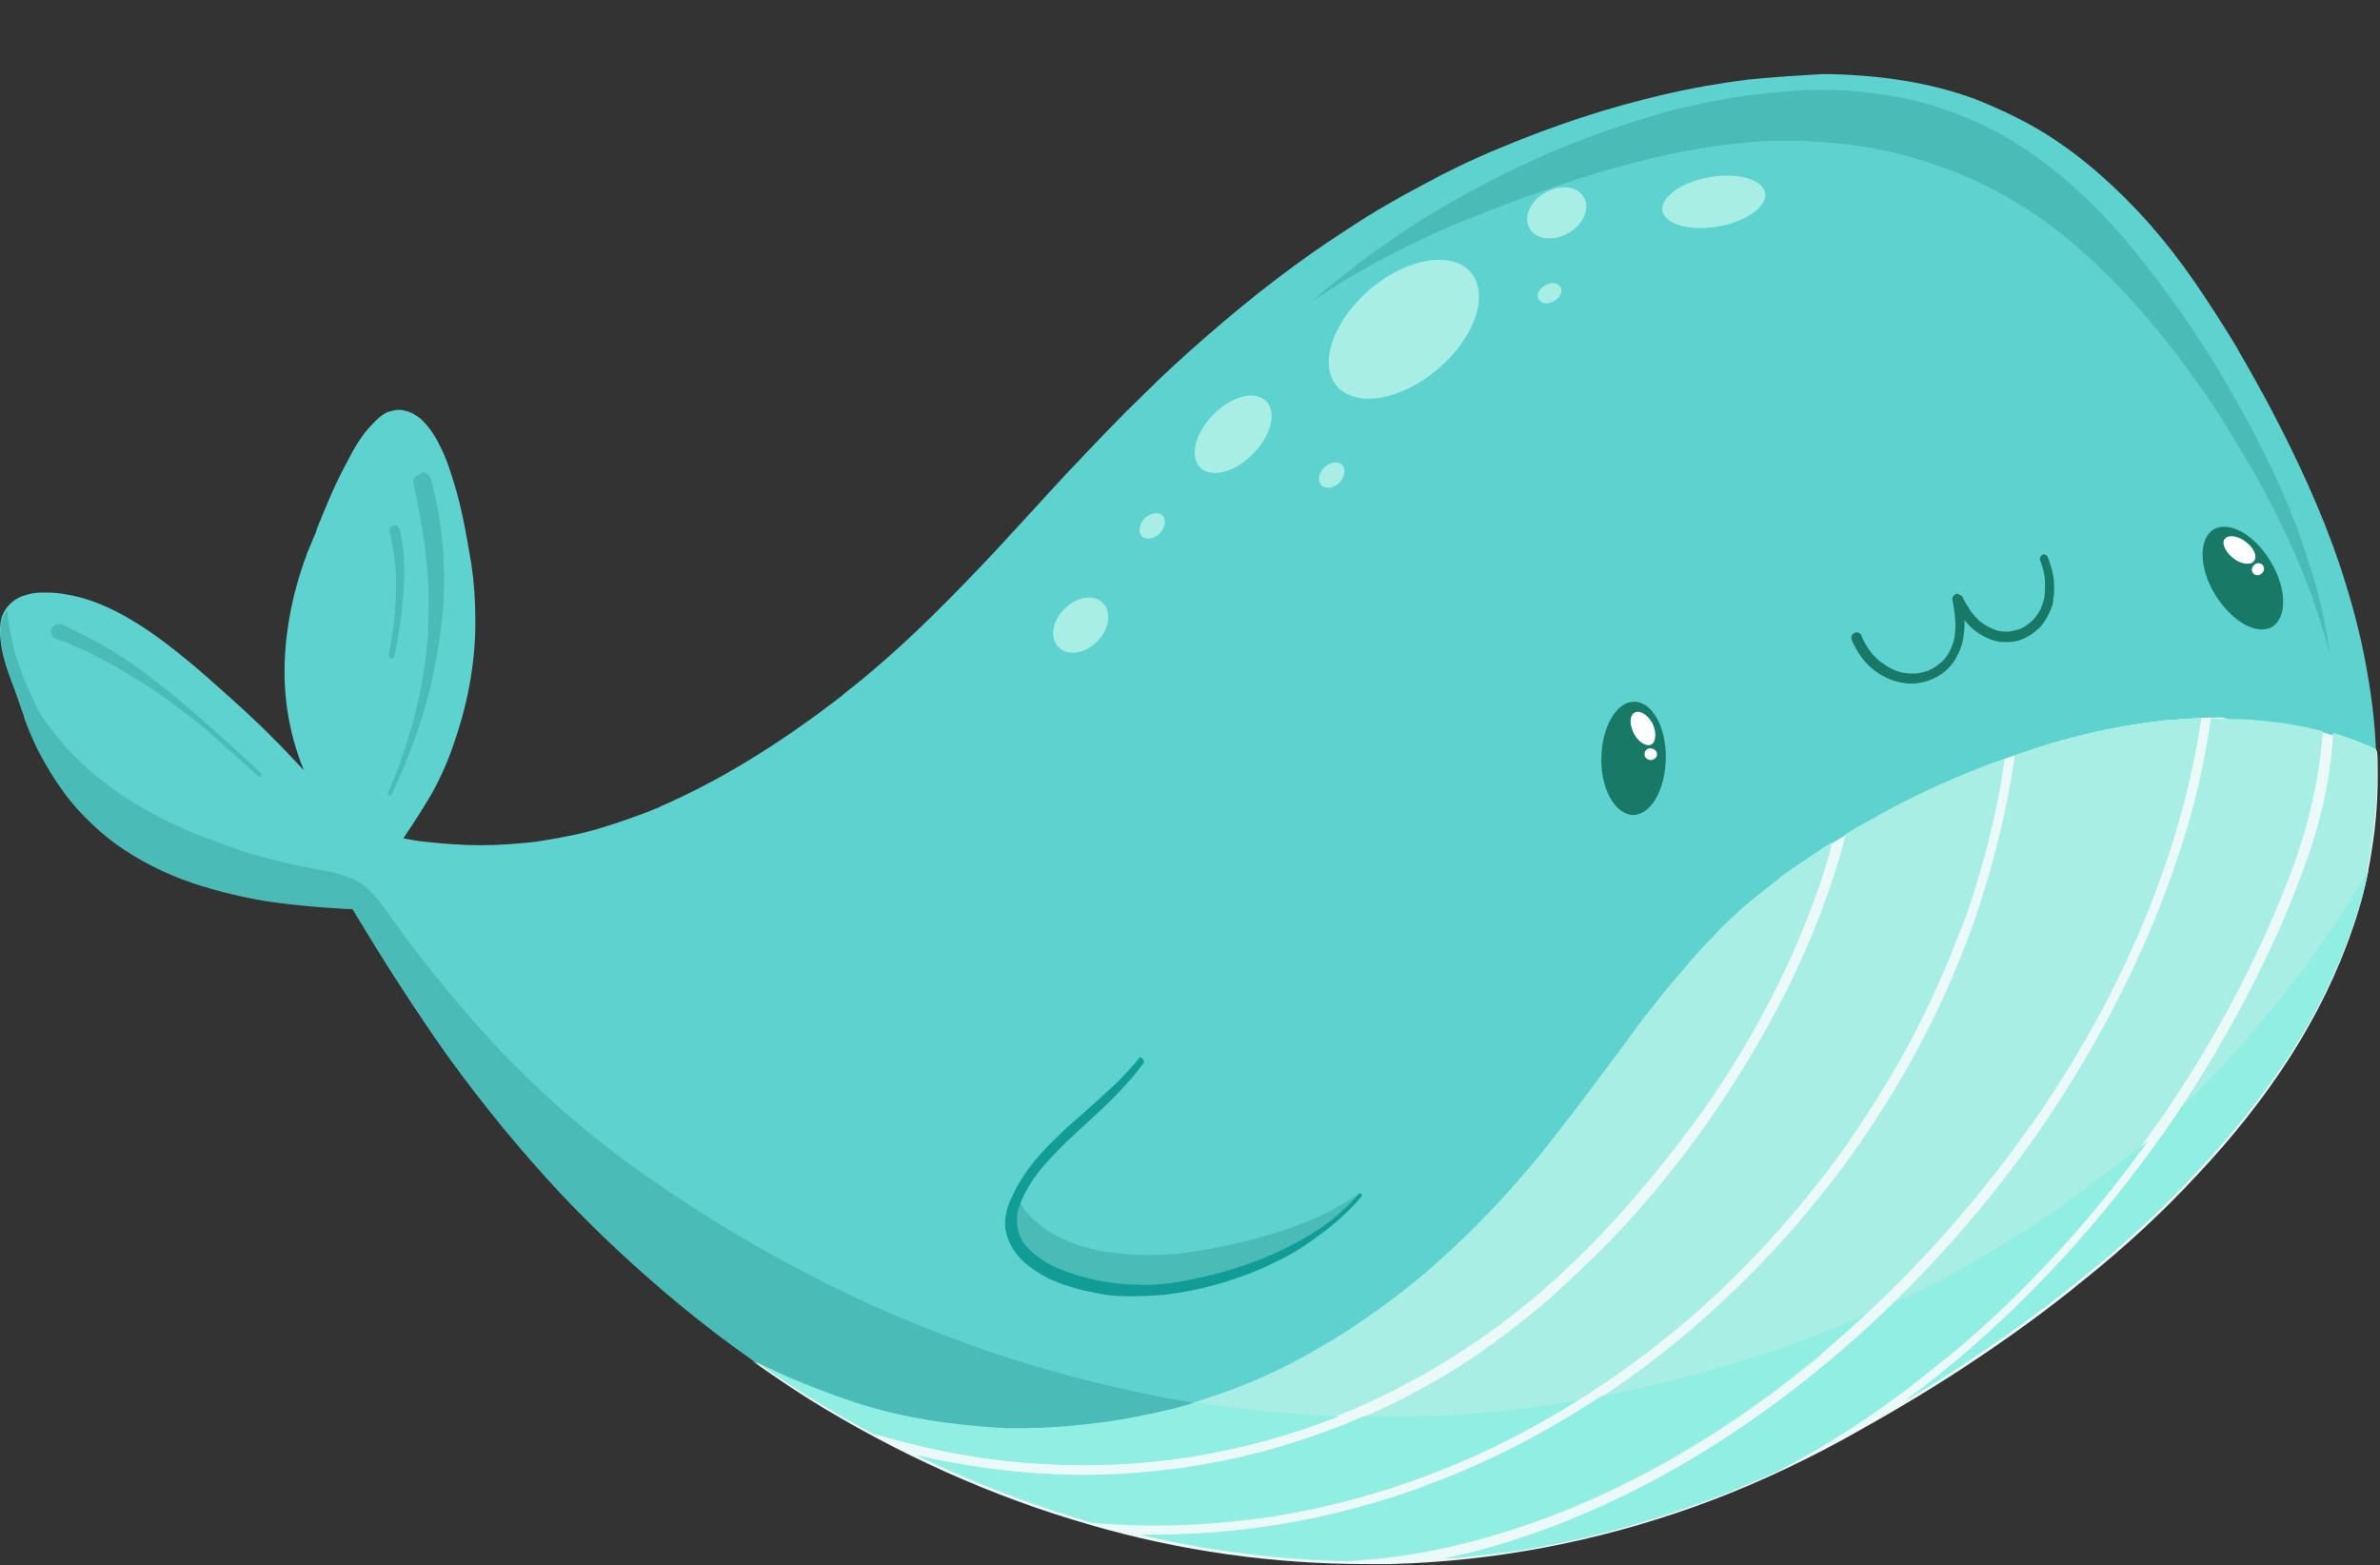 <svg preserveAspectRatio="none" width="100%" height="100%" overflow="visible" style="display: block;" viewBox="0 0 599 394" fill="none" xmlns="http://www.w3.org/2000/svg">
<rect x="0" y="0" width="599" height="394" fill="#333333" stroke="none"/>
<g id="Group">
<path id="Vector" d="M439.789 20.047C432.885 20.911 425.982 22.12 418.56 23.849C405.098 26.959 391.291 31.452 377.311 37.328C370.579 40.093 364.194 43.204 358.153 46.487C351.94 49.771 345.554 53.4 338.822 57.893C327.259 65.324 315.695 74.138 303.614 84.679C298.263 89.345 292.913 94.184 287.217 99.887C282.557 104.38 277.725 109.392 271.339 116.132C267.542 120.106 263.917 124.081 260.293 128.056C254.597 134.277 248.902 140.498 242.861 146.72C231.815 158.126 222.15 167.112 212.312 174.716L212.14 174.889L211.967 175.061C195.398 187.85 180.728 196.663 166.058 203.057H166.23C161.225 205.131 156.22 206.859 151.215 208.415C146.037 209.97 140.514 211.007 134.818 211.871C130.158 212.389 125.671 212.735 121.011 212.735H120.666C116.351 212.735 111.864 212.389 107.031 211.871C105.132 211.698 103.407 211.353 101.508 211.007C104.097 207.205 106.513 203.403 108.757 199.601C111.001 195.454 113.072 190.96 114.798 185.43C118.077 175.58 119.803 165.384 119.63 155.361C119.63 150.867 119.285 146.201 118.595 141.708C118.249 139.807 117.904 137.733 117.559 135.832C116.351 128.92 114.97 123.39 113.244 118.378C112.209 115.095 111.001 112.675 109.792 110.429C108.757 108.701 107.204 106.281 104.96 104.726C103.924 104.035 102.889 103.516 101.681 103.343C101.335 103.17 100.818 103.17 100.3 103.17C99.609 103.17 98.919 103.343 98.229 103.516C97.366 103.689 96.503 104.207 95.467 105.071C94.432 105.936 93.569 106.972 92.706 107.836C90.635 110.256 88.909 113.194 87.701 115.613C86.32 118.205 84.767 121.143 83.213 124.772C82.178 127.192 81.142 129.611 79.761 133.067L79.589 133.759C78.898 135.487 78.035 137.388 77.345 139.116C73.893 148.275 71.995 157.434 71.65 166.594C71.304 176.271 73.03 185.43 76.482 193.898C72.34 189.405 68.025 184.912 63.193 180.419C59.741 177.135 56.116 174.025 52.492 170.741C48.177 166.939 44.898 164.347 41.791 161.928C37.649 158.817 33.679 156.225 29.71 154.151C25.395 151.904 21.08 150.349 16.938 149.658C15.212 149.312 13.486 149.139 11.587 149.139C11.242 149.139 10.897 149.139 10.552 149.139C8.826 149.139 7.273 149.485 5.719 150.003C3.303 150.867 1.404 152.768 0.542 155.015C-0.149 157.089 -0.149 159.508 0.369 162.792C0.887 165.902 1.922 168.84 2.958 171.605C3.303 172.469 3.648 173.506 3.993 174.37L4.511 175.926C4.856 176.617 5.029 177.481 5.374 178.172C5.719 179.036 6.064 179.9 6.237 180.764C7.618 184.566 9.344 188.368 11.242 191.824C13.141 195.281 15.384 198.391 17.628 201.329C19.872 204.094 22.461 206.687 25.222 209.106C30.227 213.426 36.268 217.055 43.172 219.993C49.385 222.586 56.289 224.486 64.228 226.042C71.132 227.252 78.381 227.943 87.183 228.461C87.528 228.461 88.046 228.461 88.391 228.461H88.564C96.848 242.286 104.615 254.383 112.381 265.271C121.356 277.713 131.021 289.465 140.859 300.007C150.006 309.857 160.362 319.362 171.235 328.348C179.52 335.088 188.149 341.482 197.124 347.358C199.195 348.222 201.266 348.913 203.338 349.777C211.277 352.542 219.216 354.962 227.328 356.863C235.44 358.764 243.552 359.973 251.836 360.837C251.663 360.837 251.663 360.837 251.491 360.837C258.74 361.529 266.161 361.701 273.583 361.356C280.486 361.01 287.563 360.319 294.294 359.109C300.507 358.072 306.548 356.517 312.416 354.616C318.284 352.715 324.152 350.468 329.675 347.703C335.198 344.938 340.721 342.001 345.899 338.544C351.249 335.088 356.254 331.113 361.087 326.966C367.3 321.608 372.996 315.906 378.519 309.857C386.285 301.389 393.362 292.576 400.438 283.589C407.514 274.603 414.418 265.616 421.839 256.976C429.088 248.335 436.855 239.867 445.312 232.263C449.454 228.634 453.596 225.005 458.084 221.721C462.571 218.438 467.404 215.327 472.236 212.389C491.739 200.984 513.313 193.38 535.578 189.924C544.207 188.541 553.01 187.85 561.639 187.85C564.228 187.85 566.644 187.85 569.233 188.023C575.619 188.368 582.005 188.714 588.391 189.405C591.67 189.751 594.777 190.269 598.056 190.788C597.884 184.048 597.193 177.135 595.812 169.359C594.604 162.273 592.878 155.015 590.462 147.238C586.492 134.104 580.624 120.452 572.858 105.417C569.751 99.369 566.127 92.974 562.33 86.407C559.05 81.05 555.598 75.693 552.147 70.681C544.725 59.967 536.958 51.326 528.674 44.068C524.359 40.266 519.872 36.81 514.867 33.699C510.207 30.761 504.856 28.169 499.161 25.749C488.115 21.256 475.17 19.01 460.845 18.664C459.982 18.664 459.119 18.664 458.256 18.664C452.733 19.01 446.52 19.355 439.789 20.047Z" fill="#5DD2CE"/>
<path id="Vector_2" d="M204.2 349.95C204.028 349.95 204.028 349.95 204.2 349.95C204.028 349.95 204.028 349.95 204.2 349.95Z" fill="#5DD2CE"/>
<path id="Vector_3" d="M558.705 180.592C556.979 180.592 555.081 180.592 553.01 180.764C550.421 180.937 547.832 181.11 545.243 181.283C537.304 182.147 529.537 183.529 521.77 185.603C517.628 186.64 513.831 187.85 510.207 189.059C506.41 190.269 502.613 191.652 498.816 193.207C489.323 196.836 480.176 201.157 471.373 206.168C466.886 208.76 462.744 211.18 458.947 213.599C455.15 216.019 451.525 218.611 448.074 221.03C444.967 223.45 442.205 225.523 439.616 227.77C436.51 230.362 433.748 233.127 431.159 235.892C428.398 238.657 425.809 241.595 423.393 244.533C420.804 247.471 418.388 250.409 415.971 253.519C413.555 256.457 411.311 259.395 409.068 262.679L405.443 267.517L403.89 269.591C401.991 272.183 400.093 274.776 398.022 277.368C394.915 281.515 391.118 286.527 387.148 291.366C383.179 296.032 379.382 300.525 375.412 304.673C371.097 309.166 366.955 313.141 362.813 316.942C358.326 321.09 353.838 324.719 349.351 328.003C344.518 331.632 340.031 334.742 335.543 337.507C330.366 340.618 325.188 343.383 320.183 345.803C314.832 348.222 309.482 350.469 304.477 352.024C301.37 353.061 298.436 353.925 295.674 354.616C292.74 355.307 289.806 355.999 287.045 356.517C280.486 357.727 274.446 358.591 268.75 359.109C264.608 359.455 260.466 359.628 256.496 359.628C254.08 359.628 252.181 359.628 250.455 359.455C244.415 359.109 238.719 358.591 233.369 357.554C227.328 356.517 221.632 355.135 215.937 353.406C210.241 351.678 204.718 349.604 199.368 347.185C196.089 345.803 192.809 344.074 189.358 342.519C193.672 345.63 198.505 348.913 203.683 352.197C225.947 366.022 249.765 376.736 274.446 383.822C297.055 390.389 320.528 393.672 344 393.672C346.071 393.672 347.97 393.672 350.041 393.672C375.757 392.981 401.646 388.142 426.672 379.156C438.754 374.835 451.008 369.305 463.434 362.566C473.79 356.863 484.145 350.814 494.156 344.247C504.684 337.335 515.039 329.904 524.704 321.954C535.06 313.659 544.553 304.845 553.01 295.686C561.984 286.181 569.751 276.331 576.31 266.135C583.041 255.593 588.391 244.706 592.188 233.473C594.259 227.597 595.813 221.203 596.848 214.463C598.056 207.378 598.574 199.947 598.401 192.17C598.401 191.133 598.401 190.096 598.229 189.059C597.711 188.887 597.366 188.714 597.021 188.541C593.396 186.986 589.944 185.776 586.665 184.912C584.767 184.393 582.868 183.875 581.315 183.529C579.416 183.184 577.69 182.838 575.792 182.492C570.614 181.801 565.609 181.283 560.776 181.283C560.086 180.592 559.396 180.592 558.705 180.592Z" fill="#EBFAF8"/>
<path id="Vector_4" d="M556.461 180.764C554.908 191.479 552.492 202.194 549.212 212.39C541.101 237.966 528.674 262.16 513.486 284.281C499.333 304.673 482.592 323.337 463.779 339.581C444.967 355.826 424.083 369.824 401.301 379.847C390.082 384.859 378.519 388.834 366.61 391.599C365.574 391.771 364.539 392.117 363.503 392.29C384.904 390.562 405.961 385.896 426.672 378.465C433.576 376.045 440.652 373.107 447.728 369.824C462.571 361.874 476.551 352.37 489.668 341.482L489.323 341.655C493.292 338.372 497.09 334.915 500.887 331.459C516.592 316.77 530.745 300.352 542.999 282.725C542.999 282.898 542.826 282.898 542.826 283.071C545.07 279.96 547.141 276.677 549.212 273.566C560.431 256.112 569.923 237.621 577.172 218.092C579.071 212.908 580.624 207.724 581.832 202.366C583.04 197.182 583.903 191.825 584.421 186.467C584.421 185.603 584.594 184.912 584.594 184.048C583.386 183.702 582.178 183.53 581.142 183.184C579.243 182.838 577.518 182.493 575.619 182.147C570.614 181.456 565.609 180.937 560.431 180.937C559.741 180.937 559.05 180.937 558.36 180.937C558.015 180.764 557.152 180.764 556.461 180.764Z" fill="#A8EEE4"/>
<path id="Vector_5" d="M585.802 196.836C584.767 202.712 583.214 208.587 581.315 214.29C579.589 219.302 577.691 224.313 575.619 229.325C573.721 233.991 571.477 238.657 569.234 243.323C559.914 262.333 548.695 280.478 535.578 297.241C522.461 314.177 507.445 329.903 490.877 343.728C487.08 346.839 483.11 349.95 479.14 352.888C484.146 349.95 489.151 346.839 493.983 343.556C504.511 336.643 514.867 329.212 524.532 321.263C534.888 312.967 544.38 304.154 552.837 294.995C561.64 285.49 569.579 275.639 576.137 265.616C582.868 255.075 588.219 244.187 592.016 232.954C594.087 227.079 595.64 220.684 596.676 213.945C597.884 206.859 598.402 199.428 598.229 191.651C598.229 190.615 598.229 189.578 598.056 188.541C597.711 188.368 597.194 188.195 596.848 188.022H597.021C593.742 186.64 590.462 185.43 587.183 184.393C587.011 188.714 586.493 192.688 585.802 196.836Z" fill="#A8EEE4"/>
<path id="Vector_6" d="M553.01 180.764C550.421 180.937 547.832 181.11 545.243 181.283C537.304 182.147 529.537 183.529 521.771 185.603C517.801 186.64 514.004 187.677 510.207 189.059C509.171 189.405 508.136 189.751 507.1 190.096C506.41 194.935 505.547 199.774 504.511 204.613C502.095 215.5 498.988 226.387 495.019 236.929C490.014 250.063 483.8 262.851 476.379 274.948C470.166 285.317 463.089 295.168 455.323 304.5C439.962 322.991 422.012 339.236 401.992 352.369C382.143 365.331 360.224 375.181 337.269 380.884C325.706 383.822 313.797 385.55 302.061 386.241C297.055 386.587 292.05 386.587 287.218 386.414C304.304 390.389 321.736 392.635 339.341 392.981C344.691 392.635 350.041 392.117 355.392 391.253C371.615 388.488 387.494 383.476 402.509 376.564C402.509 376.564 402.509 376.564 402.682 376.564C402.682 376.564 402.682 376.564 402.509 376.564C422.703 367.404 441.343 355.135 458.429 340.964H458.257C459.292 340.1 460.155 339.236 461.191 338.371C480.003 322.127 496.745 303.636 511.07 283.244C511.07 283.244 511.07 283.244 511.07 283.416C524.36 264.407 535.405 244.015 543.345 222.24C548.35 208.76 551.974 194.762 554.045 180.592C553.528 180.764 553.355 180.764 553.01 180.764ZM458.084 341.136C458.084 341.136 457.911 341.136 458.084 341.136C457.911 341.136 458.084 341.136 458.084 341.136ZM402.682 376.391C402.682 376.564 402.509 376.564 402.682 376.391C402.509 376.564 402.682 376.564 402.682 376.391Z" fill="#A8EEE4"/>
<path id="Vector_7" d="M498.816 193.034C489.496 196.663 480.176 200.984 471.374 205.995C469.13 207.205 466.714 208.588 464.47 209.97C464.47 210.143 464.47 210.143 464.47 210.316C461.018 223.623 456.013 236.411 449.972 248.681C443.759 261.123 436.51 273.048 428.398 284.453C420.286 295.686 411.484 306.228 401.646 315.906C396.814 320.572 391.981 325.238 386.803 329.558C381.626 333.878 376.275 337.853 370.752 341.655C359.879 348.913 348.143 354.962 335.889 359.628C323.807 364.294 311.208 367.577 298.436 369.478C285.492 371.379 272.375 371.898 259.43 370.861C252.872 370.342 246.313 369.478 239.755 368.269C236.648 367.75 233.714 367.059 230.607 366.368C244.76 373.28 259.603 378.81 274.618 383.303C290.152 384.686 305.858 383.995 321.391 381.575C338.823 378.637 355.909 373.453 372.133 366.022C371.96 366.022 371.96 366.195 371.788 366.195C389.91 357.9 406.997 347.012 422.357 334.224C422.357 334.224 422.357 334.224 422.185 334.397C438.754 320.572 453.251 304.5 465.678 286.873C465.678 286.873 465.678 286.873 465.678 286.7C465.678 286.7 465.678 286.527 465.851 286.527C471.201 278.75 476.206 270.628 480.694 262.333C485.526 253.174 489.841 243.669 493.465 233.991L493.638 233.646C493.638 233.646 493.638 233.646 493.638 233.819C496.917 225.005 499.506 216.019 501.577 207.032C502.785 201.848 503.821 196.491 504.511 191.133C502.44 191.652 500.542 192.343 498.816 193.034Z" fill="#A8EEE4"/>
<path id="Vector_8" d="M493.293 233.992C493.293 233.992 493.293 233.817 493.293 233.992C493.293 233.817 493.293 233.992 493.293 233.992Z" fill="#A8EEE4"/>
<path id="Vector_9" d="M458.774 213.426C455.15 215.845 451.525 218.265 447.901 220.857C447.901 220.857 447.901 220.857 448.073 220.857C445.139 223.104 442.378 225.35 439.616 227.597C436.682 230.189 433.748 232.781 431.159 235.719C428.398 238.484 425.809 241.422 423.393 244.36C420.804 247.298 418.388 250.236 415.971 253.346C413.555 256.284 411.311 259.395 409.068 262.505C405.443 267.344 401.819 272.183 398.194 277.022C394.57 281.688 391.118 286.354 387.321 291.02C383.524 295.513 379.727 300.006 375.585 304.327C371.615 308.474 367.473 312.622 362.985 316.597C358.671 320.571 354.183 324.2 349.523 327.657C345.036 330.94 340.376 334.224 335.543 337.161C330.538 340.099 325.533 343.037 320.183 345.457C315.177 347.876 309.827 349.95 304.477 351.678C301.543 352.715 298.609 353.579 295.674 354.27C292.74 354.961 289.979 355.653 287.045 356.171C281.004 357.381 274.963 358.245 268.75 358.763C262.709 359.282 256.669 359.455 250.455 359.109C244.76 358.763 239.064 358.245 233.369 357.208C227.5 356.171 221.632 354.789 215.937 353.06C210.241 351.332 204.718 349.259 199.368 346.839C195.916 345.284 192.637 343.728 189.358 342.173C194.018 345.457 198.85 348.74 203.683 351.678C209.033 354.961 214.383 358.072 219.906 361.01C220.079 361.01 220.252 361.01 220.424 361.01C231.815 364.466 243.552 366.713 255.46 367.923C255.288 367.923 255.288 367.923 255.115 367.923C270.131 369.305 285.319 368.959 300.162 366.54C315.35 363.948 330.193 359.455 344.345 353.06C359.016 346.321 372.823 337.68 385.25 327.311C385.25 327.311 385.25 327.311 385.077 327.484C393.362 320.571 401.128 312.967 408.205 305.018C415.454 296.896 422.185 288.428 428.571 279.614C439.962 263.37 449.454 245.915 456.358 227.251C458.256 222.24 459.81 217.228 461.191 212.044C460.328 212.389 459.637 212.908 458.774 213.426ZM344.691 352.888C344.691 352.888 344.518 352.888 344.518 353.06C344.518 352.888 344.691 352.888 344.691 352.888Z" fill="#A8EEE4"/>
<path id="Vector_10" d="M193.673 344.938C193.327 344.593 192.81 344.42 192.464 344.074C196.089 346.667 199.886 349.086 203.855 351.678C209.206 354.962 214.729 358.245 220.079 361.01H220.252C220.424 361.01 220.424 361.01 220.597 361.01C229.399 363.602 238.547 365.676 247.867 367.059C250.455 367.404 253.044 367.75 255.633 367.923H255.461H255.633C261.156 368.441 266.852 368.787 272.547 368.787C282.04 368.787 291.36 368.096 300.68 366.54C313.106 364.466 325.188 361.183 336.924 356.517C324.843 355.999 312.761 354.789 300.852 352.888C299.644 353.234 298.436 353.579 297.228 353.925C296.883 354.098 296.365 354.098 296.02 354.27C293.086 354.962 290.152 355.653 287.39 356.171C280.832 357.381 274.791 358.245 269.095 358.764C264.781 359.109 260.638 359.282 256.841 359.282C254.598 359.282 252.699 359.282 250.801 359.109C244.76 358.764 239.064 358.245 233.714 357.208C230.09 356.517 226.638 355.826 223.186 354.962C220.77 354.443 218.526 353.752 216.282 353.061C215.074 352.715 213.866 352.369 212.658 351.851C209.378 350.814 206.272 349.604 203.165 348.222C201.957 347.703 200.921 347.358 199.713 346.839C197.987 346.148 196.261 345.284 194.535 344.42C192.982 343.729 191.429 342.865 189.875 342.173C191.084 343.037 192.464 344.074 193.673 344.938Z" fill="#91EEE2"/>
<path id="Vector_11" d="M348.66 356.517C346.762 356.517 344.863 356.517 342.965 356.517C340.721 357.554 338.305 358.591 335.888 359.455C323.807 364.121 311.208 367.404 298.436 369.305C289.806 370.515 281.177 371.206 272.547 371.206C268.232 371.206 263.917 371.033 259.43 370.688C252.871 370.169 246.14 369.305 239.754 368.096L238.719 367.923C236.475 367.577 234.232 367.059 232.16 366.54C231.815 366.367 231.297 366.367 230.952 366.195C242.516 371.897 254.77 376.736 267.024 380.711C269.613 381.575 272.202 382.266 274.791 383.13C280.141 383.649 285.664 383.822 291.187 383.822C301.37 383.822 311.553 382.958 321.563 381.402C338.822 378.637 355.909 373.28 372.305 365.849C380.59 362.047 388.874 357.554 396.986 352.542C380.762 355.307 364.711 356.69 348.66 356.517Z" fill="#91EEE2"/>
<path id="Vector_12" d="M444.449 340.618C437.373 342.865 430.297 345.111 423.22 346.839C416.662 348.567 409.931 350.123 403.2 351.332L401.992 352.024C381.453 365.503 359.706 375.008 337.269 380.538C325.533 383.476 313.624 385.204 302.061 385.895C298.436 386.068 294.812 386.241 291.36 386.241C290.152 386.241 288.944 386.241 287.735 386.241C287.563 386.241 287.39 386.241 287.218 386.241C304.132 390.216 321.736 392.462 339.168 392.808C344.346 392.462 349.869 391.944 355.219 391.08C370.925 388.488 386.803 383.476 402.337 376.391C421.495 367.577 440.307 355.653 458.084 340.791C458.947 340.099 459.983 339.235 461.018 338.371C463.78 335.952 466.541 333.532 469.303 330.94C461.191 334.569 452.906 337.853 444.449 340.618Z" fill="#91EEE2"/>
<path id="Vector_13" d="M519.527 303.117C508.136 311.067 496.227 318.325 483.801 324.546C481.384 325.756 478.968 326.966 476.379 328.003C476.379 328.003 476.379 328.003 476.552 328.003C472.41 332.15 468.095 335.952 463.952 339.581C444.104 356.69 423.048 370.342 401.474 379.847C389.738 385.031 378.174 389.006 366.783 391.598L366.093 391.771C365.402 391.944 364.539 392.117 363.849 392.29C364.712 392.29 365.575 392.117 366.61 392.117C370.753 391.771 374.722 391.253 378.692 390.734H379.037C395.088 388.488 411.139 384.34 427.018 378.637C433.921 376.218 440.998 373.28 448.074 369.997C459.292 364.121 470.511 356.863 481.384 348.568C484.146 346.321 487.08 344.074 489.841 341.828L489.669 342.001C493.293 339.063 497.263 335.606 501.232 331.977C515.558 318.671 528.847 303.636 540.583 287.218C533.68 292.576 526.603 297.933 519.527 303.117Z" fill="#91EEE2"/>
<path id="Vector_14" d="M577.863 246.261C569.578 257.148 560.604 267.517 550.766 277.022C550.075 277.713 549.385 278.404 548.695 278.923C548.695 278.923 548.695 278.923 548.695 279.096C548.695 279.096 548.695 279.096 548.867 278.923C544.725 285.144 540.41 291.193 535.923 296.896C522.461 314.35 507.445 329.903 491.221 343.383C488.115 345.975 484.836 348.567 481.729 350.814C481.039 351.332 480.348 351.851 479.658 352.369C484.318 349.604 489.15 346.666 494.328 343.21C504.856 336.297 515.212 328.866 524.877 320.917C535.233 312.622 544.725 303.808 553.182 294.649C562.157 285.144 569.924 275.294 576.482 265.27C583.213 254.729 588.564 243.841 592.361 232.608L592.706 231.744L593.051 230.708C594.259 227.078 595.295 223.104 596.158 218.956C590.462 228.634 584.421 237.793 577.863 246.261Z" fill="#91EEE2"/>
<path id="Vector_15" d="M0.714 155.361C0.024 157.434 0.024 159.854 0.542 163.137C1.06 166.248 2.095 169.359 3.131 171.951C3.476 172.815 3.649 173.506 3.994 174.37L4.166 174.716L4.684 176.271C4.857 176.79 5.029 177.308 5.202 177.999L5.374 178.518C5.72 179.382 6.065 180.246 6.237 181.11C7.618 184.912 9.344 188.714 11.415 192.17C13.314 195.454 15.385 198.737 17.801 201.675C20.045 204.44 22.634 207.032 25.395 209.452C30.4 213.772 36.441 217.401 43.345 220.339C49.558 222.931 56.462 224.832 64.401 226.387C71.305 227.597 78.554 228.288 87.356 228.807C87.701 228.807 88.219 228.807 88.564 228.807H88.737C97.021 242.632 104.788 254.556 112.554 265.616C121.529 278.059 131.194 289.811 141.032 300.352C150.352 310.203 160.535 319.707 171.408 328.694C177.104 333.36 183.145 338.026 189.358 342.346C192.81 344.074 196.262 345.63 199.368 347.012C204.719 349.259 210.242 351.333 215.937 353.234C221.46 354.962 227.328 356.344 233.369 357.381C238.719 358.245 244.587 358.936 250.456 359.282C252.354 359.455 254.253 359.455 256.496 359.455C260.293 359.455 264.436 359.282 268.75 358.936C274.446 358.418 280.314 357.727 287.045 356.344C289.807 355.826 292.741 355.135 295.675 354.443C297.228 354.098 298.781 353.579 300.507 353.061C299.817 352.888 299.127 352.888 298.264 352.715C281.522 349.777 264.953 345.63 248.73 340.1C232.679 334.57 217.145 328.003 202.13 320.053C194.536 316.078 186.942 311.758 179.693 307.265C172.271 302.599 165.195 297.933 158.119 292.748C151.388 287.737 144.656 282.379 138.443 276.677C132.23 270.974 126.189 264.925 120.494 258.531C114.798 252.137 109.275 245.397 104.097 238.657C102.544 236.756 101.163 234.683 99.782 232.782C98.747 231.399 97.711 229.844 96.676 228.461C95.295 226.56 93.742 224.659 91.843 223.104C91.325 222.758 90.808 222.24 90.117 221.894C89.6 221.549 88.909 221.203 88.391 221.03C86.148 220.166 83.731 219.475 81.315 219.129C78.726 218.611 76.137 218.092 73.548 217.574C68.543 216.364 63.538 215.155 58.706 213.426C53.7 211.698 48.695 209.797 43.862 207.551C39.203 205.304 34.715 202.885 30.4 199.947C26.085 197.009 22.116 193.725 18.491 190.096C15.212 186.64 12.105 182.838 9.517 178.691C7.1 173.506 5.029 168.84 3.649 163.829C2.958 161.236 2.44 158.644 2.095 156.052C1.923 155.188 1.923 154.324 1.75 153.46C1.405 153.978 1.06 154.497 0.714 155.361Z" fill="#4ABBB6"/>
<path id="Vector_16" d="M91.843 222.585C91.843 222.413 91.671 222.413 91.843 222.585C91.671 222.413 91.843 222.413 91.843 222.585Z" fill="#4ABBB6"/>
<path id="Vector_17" d="M305.858 256.975C304.477 256.975 302.923 257.148 301.543 257.321C299.126 257.667 296.883 258.358 294.812 259.222C293.776 259.741 292.913 260.259 291.705 260.95C290.669 261.641 289.806 262.506 288.943 263.37C288.598 263.715 288.598 264.234 288.598 264.579C287.563 266.135 286.527 267.517 285.492 268.554C282.385 272.01 278.933 275.294 275.654 278.405L273.583 280.478C269.095 284.799 264.781 288.946 260.984 293.612C258.222 296.896 254.943 301.562 254.08 306.573C253.735 308.647 253.907 310.894 254.77 312.795C255.633 314.696 257.186 316.597 259.43 318.152C260.638 319.016 262.192 319.88 263.4 320.399C264.781 321.09 266.334 321.781 268.232 322.299C272.375 323.682 276.862 324.546 281.522 324.892C283.248 325.065 284.974 325.065 286.7 325.065C289.461 325.065 292.395 324.892 295.329 324.546C299.817 324.028 304.304 322.991 308.792 321.608C317.766 318.843 326.051 314.523 333.127 308.993C336.924 306.055 340.203 302.771 342.447 299.142C345.036 295.168 346.417 291.02 346.589 286.872C346.762 282.552 345.381 278.232 342.62 274.43C341.066 272.183 338.995 270.109 336.061 267.863C333.472 265.962 330.538 264.061 326.914 262.333C323.635 260.777 320.183 259.395 316.558 258.531C313.106 257.494 309.482 256.975 305.858 256.975Z" fill="#5DD2CE"/>
<path id="Vector_18" d="M338.995 302.426C335.371 304.672 331.401 306.573 327.259 308.129C325.188 308.993 322.944 309.684 320.873 310.375C318.284 311.067 315.868 311.931 313.279 312.449C308.274 313.659 303.096 314.696 297.918 315.387C292.74 315.905 287.563 316.078 282.385 315.56C281.004 315.387 279.623 315.214 278.243 315.041C277.035 314.869 275.999 314.696 274.791 314.35C273.41 314.004 272.029 313.659 270.821 313.14C269.268 312.622 267.714 311.931 266.334 311.239C264.953 310.548 263.4 309.684 262.192 308.647C260.983 307.783 259.775 306.746 258.74 305.537C258.222 305.018 257.704 304.327 257.359 303.636C257.014 303.117 256.669 302.426 256.496 301.735C256.323 301.389 256.323 301.043 256.151 300.698C255.288 302.426 254.597 304.327 254.252 306.401C253.907 308.474 254.08 310.548 254.943 312.622C255.806 314.523 257.359 316.424 259.603 317.979C260.811 318.843 262.364 319.707 263.572 320.226C264.953 320.917 266.506 321.608 268.405 322.127C272.547 323.509 277.035 324.373 281.694 324.719C283.42 324.892 285.146 324.892 286.872 324.892C289.634 324.892 292.568 324.719 295.502 324.373C299.989 323.855 304.477 322.818 308.964 321.435C317.939 318.67 326.223 314.35 333.3 308.82C336.751 306.228 339.686 303.117 341.929 300.006C341.066 301.043 340.031 301.735 338.995 302.426Z" fill="#4ABBB6"/>
<g id="Vector_19">
</g>
<path id="Vector_20" d="M286.7 266.307C285.492 267.863 284.111 269.418 282.73 270.801C281.349 272.356 279.796 273.738 278.243 275.121C275.136 278.059 271.857 280.824 268.75 283.589C265.643 286.527 262.537 289.465 259.948 292.748C258.74 294.303 257.532 296.032 256.496 297.76C255.978 298.624 255.46 299.488 255.115 300.352C254.597 301.389 254.08 302.426 253.735 303.463C253.389 304.499 253.217 305.364 253.044 306.4C252.872 307.437 253.044 308.474 253.044 309.338C253.217 310.202 253.389 311.066 253.735 311.93C254.08 312.795 254.425 313.486 254.943 314.35C257.014 317.633 260.293 319.88 263.572 321.608C267.715 323.682 272.029 324.719 276.517 325.583C279.106 326.101 281.867 326.274 284.629 326.274C287.39 326.274 289.979 326.101 292.74 325.929C295.329 325.583 297.918 325.237 300.334 324.719C302.923 324.2 305.512 323.509 307.929 322.818C312.243 321.435 316.558 319.88 320.7 317.806C324.843 315.905 328.64 313.486 332.264 310.721C336.061 307.956 339.513 304.845 342.62 301.216C342.792 301.043 342.792 300.87 342.62 300.525C342.447 300.352 342.102 300.352 341.929 300.525C339.168 303.635 336.234 306.4 332.782 308.82C327.431 312.449 321.563 315.387 315.523 317.633C315.523 317.633 315.523 317.633 315.695 317.633H315.523H315.35C315.35 317.633 315.35 317.633 315.523 317.633C312.243 318.843 308.964 319.88 305.512 320.744C301.37 321.781 297.4 322.645 293.086 323.163C290.669 323.336 288.08 323.509 285.664 323.336C283.248 323.336 280.659 322.991 278.243 322.645H278.415H278.243H278.07C278.07 322.645 278.07 322.645 278.243 322.645C275.826 322.299 273.41 321.608 270.994 320.917C269.44 320.398 267.715 319.88 266.161 319.189C264.09 318.325 262.192 317.115 260.466 315.732C259.43 314.868 258.567 314.004 257.704 312.967C257.186 312.276 256.841 311.412 256.496 310.548C256.323 309.857 256.151 309.165 255.978 308.301C255.978 307.437 255.978 306.746 255.978 305.882C256.151 304.499 256.669 303.29 257.186 301.907C258.567 298.969 260.293 296.204 262.364 293.785C266.334 289.119 270.821 285.144 275.309 280.997C277.552 278.923 279.796 276.849 281.867 274.602C283.938 272.356 286.009 270.109 287.735 267.69C288.08 267.344 287.908 266.826 287.563 266.48C287.39 266.307 287.045 266.135 286.872 266.135C287.045 265.962 286.7 266.135 286.7 266.307ZM262.882 293.785L262.709 293.958L262.882 293.785ZM257.704 301.907C257.532 301.907 257.532 302.08 257.704 301.907C257.532 302.08 257.532 301.907 257.704 301.907ZM266.334 319.016C266.506 319.016 266.679 319.189 266.679 319.189C266.679 319.189 266.506 319.189 266.334 319.016Z" fill="#119C97"/>
<path id="Vector_21" d="M336.407 97.122C341.067 102.652 352.458 100.924 361.778 92.974C371.098 85.198 374.895 74.31 370.235 68.607C365.575 63.077 354.184 64.805 344.864 72.755C335.544 80.704 331.747 91.592 336.407 97.122Z" fill="#A8EEE4"/>
<path id="Vector_22" d="M302.06 117.687C304.822 120.452 310.862 118.896 315.35 114.23C320.01 109.564 321.39 103.689 318.629 100.924C315.868 98.159 309.827 99.714 305.339 104.38C300.852 108.873 299.299 114.922 302.06 117.687Z" fill="#A8EEE4"/>
<path id="Vector_23" d="M418.388 53.054C419.078 56.511 425.291 58.239 432.368 57.029C439.444 55.819 444.794 52.017 444.277 48.561C443.586 45.105 437.373 43.377 430.297 44.586C423.22 45.796 417.87 49.598 418.388 53.054Z" fill="#A8EEE4"/>
<path id="Vector_24" d="M384.905 57.374C386.458 60.312 390.773 60.831 394.57 58.757C398.367 56.683 400.266 52.708 398.712 49.77C397.159 46.833 392.844 46.314 389.047 48.388C385.25 50.462 383.351 54.436 384.905 57.374Z" fill="#A8EEE4"/>
<path id="Vector_25" d="M266.507 162.964C268.75 165.211 273.238 164.52 276.172 161.409C279.278 158.298 279.796 153.978 277.553 151.731C275.309 149.485 270.821 150.176 267.887 153.287C264.781 156.224 264.09 160.718 266.507 162.964Z" fill="#A8EEE4"/>
<path id="Vector_26" d="M287.39 134.968C288.426 136.005 290.497 135.659 291.878 134.277C293.258 132.894 293.603 130.821 292.568 129.784C291.532 128.747 289.461 129.092 288.081 130.475C286.7 131.857 286.355 133.931 287.39 134.968Z" fill="#A8EEE4"/>
<path id="Vector_27" d="M332.609 122.18C333.645 123.217 335.716 122.871 337.097 121.489C338.477 120.106 338.823 118.032 337.787 116.995C336.752 115.959 334.68 116.304 333.3 117.687C331.746 119.242 331.574 121.143 332.609 122.18Z" fill="#A8EEE4"/>
<path id="Vector_28" d="M387.148 75.174C387.666 76.384 389.392 76.73 390.945 75.866C392.499 75.174 393.362 73.619 392.844 72.409C392.326 71.2 390.6 70.854 389.047 71.718C387.493 72.582 386.631 73.965 387.148 75.174Z" fill="#A8EEE4"/>
<path id="Vector_29" d="M410.967 205.131C415.454 205.131 419.079 198.91 419.251 190.96C419.424 183.011 415.799 176.617 411.312 176.617C406.824 176.617 403.2 182.838 403.027 190.787C402.855 198.564 406.479 204.958 410.967 205.131Z" fill="#197967"/>
<path id="Vector_30" d="M571.822 157.78C575.619 155.533 575.619 148.102 571.477 141.362C567.507 134.623 561.121 130.994 557.152 133.24C553.355 135.487 553.355 142.918 557.497 149.658C561.639 156.397 568.025 160.026 571.822 157.78Z" fill="#197967"/>
<path id="Vector_31" d="M415.281 187.504C413.9 187.85 411.829 186.294 410.966 184.048C409.931 181.801 410.276 179.554 411.829 179.209C413.21 178.863 415.281 180.418 416.144 182.665C417.007 184.912 416.662 187.158 415.281 187.504Z" fill="#FEFEFE"/>
<path id="Vector_32" d="M415.626 191.306C414.763 191.306 413.9 190.788 413.9 189.923C413.9 189.059 414.418 188.368 415.281 188.368C416.144 188.368 417.007 188.887 417.007 189.751C417.18 190.442 416.489 191.133 415.626 191.306Z" fill="#FEFEFE"/>
<path id="Vector_33" d="M567.162 141.363C566.127 142.399 563.538 141.881 561.639 140.153C559.741 138.425 559.05 136.351 560.086 135.487C561.122 134.45 563.71 134.968 565.609 136.697C567.507 138.252 568.198 140.326 567.162 141.363Z" fill="#FEFEFE"/>
<path id="Vector_34" d="M569.061 144.473C568.371 144.992 567.335 144.819 566.99 144.128C566.472 143.436 566.817 142.572 567.508 142.054C568.198 141.535 569.234 141.708 569.579 142.399C570.096 143.091 569.751 143.955 569.061 144.473Z" fill="#FEFEFE"/>
<path id="Vector_35" d="M492.43 149.485C491.739 149.658 491.222 150.349 491.394 151.04C491.739 152.596 491.912 154.151 492.085 155.706V155.533C492.085 155.706 492.085 155.706 492.085 155.879C492.257 157.434 492.085 158.99 491.912 160.372C491.739 161.409 491.394 162.446 490.876 163.483C490.531 164.347 490.013 165.038 489.496 165.729C488.978 166.421 488.288 166.939 487.597 167.458C486.907 167.976 486.044 168.494 485.181 168.84C484.318 169.186 483.282 169.359 482.247 169.531C481.211 169.531 480.176 169.531 479.14 169.359C478.105 169.186 477.069 168.84 476.034 168.322C474.998 167.803 474.135 167.112 473.099 166.421C472.064 165.557 471.201 164.693 470.511 163.656C469.648 162.446 468.957 161.236 468.439 159.854C468.094 159.162 467.231 158.99 466.714 159.335C466.368 159.508 466.196 159.681 466.023 160.027C465.851 160.372 466.023 160.718 466.023 161.063C466.714 162.619 467.576 164.174 468.612 165.557C469.475 166.766 470.683 167.976 471.891 168.84C474.135 170.568 476.724 171.605 479.485 171.951C482.074 172.296 484.663 171.778 487.079 170.568C489.496 169.359 491.394 167.458 492.602 165.038C493.638 163.137 494.156 161.063 494.328 158.99C494.673 156.052 494.156 153.287 493.465 150.349C493.293 149.83 492.775 149.312 492.257 149.312C492.602 149.485 492.602 149.485 492.43 149.485ZM470.511 163.137C470.511 163.31 470.683 163.31 470.511 163.137C470.683 163.31 470.511 163.31 470.511 163.137ZM476.206 168.149C476.206 168.149 476.379 168.149 476.379 168.322C476.379 168.322 476.379 168.149 476.206 168.149Z" fill="#197967"/>
<path id="Vector_36" d="M514.521 139.462C514.176 139.462 513.831 139.807 513.658 139.98C513.486 140.153 513.313 140.671 513.486 141.017C513.831 142.054 514.176 142.918 514.349 143.955C514.521 144.819 514.694 145.683 514.694 146.547C514.694 147.757 514.694 149.139 514.521 150.349C514.349 151.386 514.004 152.25 513.658 153.114C513.313 153.978 512.795 154.669 512.105 155.533C511.587 156.225 510.897 156.743 510.207 157.261C509.516 157.78 508.826 158.126 507.963 158.471C507.272 158.644 506.409 158.817 505.547 158.99C504.684 158.99 503.993 158.99 503.13 158.817C502.267 158.644 501.577 158.298 500.714 157.953C499.851 157.434 498.988 156.916 498.298 156.397C497.435 155.533 496.572 154.669 495.881 153.632C495.191 152.595 494.501 151.559 493.983 150.349C493.638 149.658 492.775 149.485 492.257 149.83C491.567 150.176 491.394 150.867 491.739 151.559C493.12 154.669 495.191 157.607 498.125 159.508C499.333 160.199 500.541 160.891 501.922 161.236C502.612 161.409 503.303 161.582 503.993 161.582C504.684 161.582 505.374 161.582 506.064 161.582C508.653 161.409 511.069 160.026 512.968 158.298C514.004 157.434 514.694 156.225 515.384 155.015C515.729 154.324 516.075 153.632 516.247 153.114C516.592 152.423 516.765 151.559 516.765 150.694C517.11 149.139 516.938 147.584 516.938 146.201C516.765 144.3 516.247 142.572 515.557 140.671C515.384 140.326 515.384 139.98 515.039 139.807C514.866 139.634 514.521 139.634 514.349 139.634C514.694 139.462 514.694 139.462 514.521 139.462ZM498.643 156.57L498.815 156.743C498.815 156.57 498.643 156.57 498.643 156.57ZM501.059 158.126C501.059 158.126 501.232 158.126 501.059 158.126C501.232 158.126 501.059 158.126 501.059 158.126ZM508.481 158.298H508.308C508.308 158.471 508.481 158.298 508.481 158.298Z" fill="#197967"/>
<path id="Vector_37" d="M458.256 22.639C456.531 22.639 454.632 22.639 452.734 22.811C451.871 22.811 451.18 22.811 450.317 22.984C444.967 23.33 439.271 24.021 433.231 25.058C427.017 26.268 420.631 27.65 414.073 29.724C401.991 33.353 389.565 38.192 377.311 44.413C371.443 47.351 365.574 50.635 360.397 53.745C354.874 57.029 349.351 60.831 343.483 65.151C339.168 68.435 334.68 71.891 330.366 75.693C333.645 73.619 336.751 71.545 339.686 69.817C346.244 65.842 353.148 62.386 360.224 59.103C363.848 57.374 367.646 55.819 371.27 54.437C373.341 53.572 375.412 52.881 377.483 52.017C379.382 51.326 381.453 50.462 383.351 49.771C393.017 46.314 400.783 43.722 408.032 41.821C417.352 39.229 425.809 37.501 433.921 36.464C437.2 36.118 440.134 35.773 442.896 35.6C445.657 35.427 448.246 35.427 450.835 35.427C453.597 35.427 456.185 35.6 458.947 35.773C466.368 36.291 473.617 37.501 480.521 39.402C487.77 41.475 494.673 44.068 501.059 47.351C507.618 50.807 513.831 54.782 519.354 59.275C521.943 61.349 524.877 63.941 527.811 66.707C530.745 69.472 533.679 72.409 536.268 75.347C541.619 81.223 546.796 87.617 551.629 94.357C556.289 100.751 560.604 107.491 564.746 114.576C567.162 118.551 569.061 122.007 570.787 125.291C572.858 129.093 574.584 132.895 576.31 136.524C579.761 144.128 582.696 151.904 584.939 159.508C585.457 161.063 585.802 162.792 586.32 164.347C585.802 160.545 585.112 156.57 584.076 152.077C582.523 145.683 580.452 139.289 577.863 132.203C573.376 120.452 567.335 108.355 559.568 95.221C556.462 89.864 552.837 84.334 548.867 78.631C545.588 73.965 542.136 69.299 538.685 64.978C531.263 55.646 523.842 48.215 515.902 41.994C511.933 38.883 507.445 35.945 502.785 33.353C498.298 30.934 493.465 28.86 488.115 27.132C479.14 24.194 469.13 22.639 458.256 22.639Z" fill="#4ABBB6"/>
<path id="Vector_38" d="M105.478 119.415C104.96 119.588 104.615 119.934 104.27 120.279C103.925 120.798 103.925 121.316 104.097 121.835C104.615 124.254 105.133 126.501 105.478 128.747C105.996 131.167 106.341 133.586 106.686 136.005C106.686 135.833 106.686 135.833 106.686 135.66C107.377 141.017 107.895 146.201 107.895 151.559C107.895 154.151 107.722 156.916 107.722 159.508C107.549 162.273 107.204 165.038 106.859 167.803V167.458C106.514 169.877 106.169 172.124 105.651 174.543C105.133 176.963 104.615 179.382 103.925 181.801C102.544 186.64 100.991 191.479 99.092 196.145C98.575 197.182 98.229 198.392 97.712 199.428C97.539 199.601 97.712 199.947 97.884 200.12C98.057 200.293 98.402 200.12 98.575 199.947C100.818 195.108 102.889 190.269 104.615 185.258C106.341 180.419 107.895 175.407 108.93 170.223C109.966 165.211 110.829 160.027 111.346 154.842C111.864 149.658 111.864 144.473 111.519 139.289C111.346 136.178 111.001 133.068 110.483 129.957C109.966 126.846 109.275 123.563 108.412 120.452C108.067 119.588 107.377 118.897 106.514 118.897C105.823 119.242 105.651 119.242 105.478 119.415Z" fill="#4ABBB6"/>
<path id="Vector_39" d="M98.919 132.376C98.229 132.549 97.884 133.24 98.056 133.931C98.574 136.005 98.919 138.079 99.264 140.153C99.955 146.201 99.782 152.423 98.919 158.471C98.574 160.545 98.229 162.792 97.884 164.865C97.884 165.211 98.056 165.557 98.401 165.729C98.746 165.902 99.092 165.557 99.264 165.211C100.3 160.027 101.163 154.842 101.508 149.485C101.681 146.72 101.853 144.128 101.681 141.363C101.681 139.98 101.508 138.77 101.335 137.388C101.163 136.005 100.99 134.623 100.645 133.24C100.472 132.722 99.955 132.203 99.437 132.203C99.092 132.203 98.919 132.376 98.919 132.376ZM99.092 139.807V139.98C99.092 139.98 99.092 139.98 99.092 139.807Z" fill="#4ABBB6"/>
<path id="Vector_40" d="M14.349 157.089C13.832 157.261 13.486 157.607 13.141 157.953C12.796 158.471 12.796 158.99 12.969 159.508C13.141 160.199 13.659 160.718 14.349 160.891C16.075 161.409 17.628 162.1 19.182 162.791C21.598 163.828 24.014 165.038 26.258 166.248C28.674 167.457 30.918 168.84 33.162 170.223C35.406 171.605 37.649 172.988 39.893 174.543C42.137 176.098 44.38 177.654 46.451 179.382L46.279 179.209C49.558 181.628 52.665 184.221 55.599 186.986C58.706 189.751 61.812 192.516 64.919 195.281C65.091 195.454 65.437 195.454 65.609 195.281C65.782 195.108 65.782 194.762 65.609 194.589C61.985 191.133 58.36 187.85 54.736 184.566C51.111 181.283 47.314 177.999 43.517 174.889C39.72 171.778 35.751 168.84 31.781 166.075C27.639 163.31 23.324 160.891 19.009 158.817C17.974 158.298 16.938 157.78 15.73 157.261C15.73 157.261 15.557 157.261 15.385 157.089C15.212 157.089 15.04 157.089 14.867 157.089C14.694 157.089 14.522 157.089 14.349 157.089Z" fill="#4ABBB6"/>
</g>
</svg>
